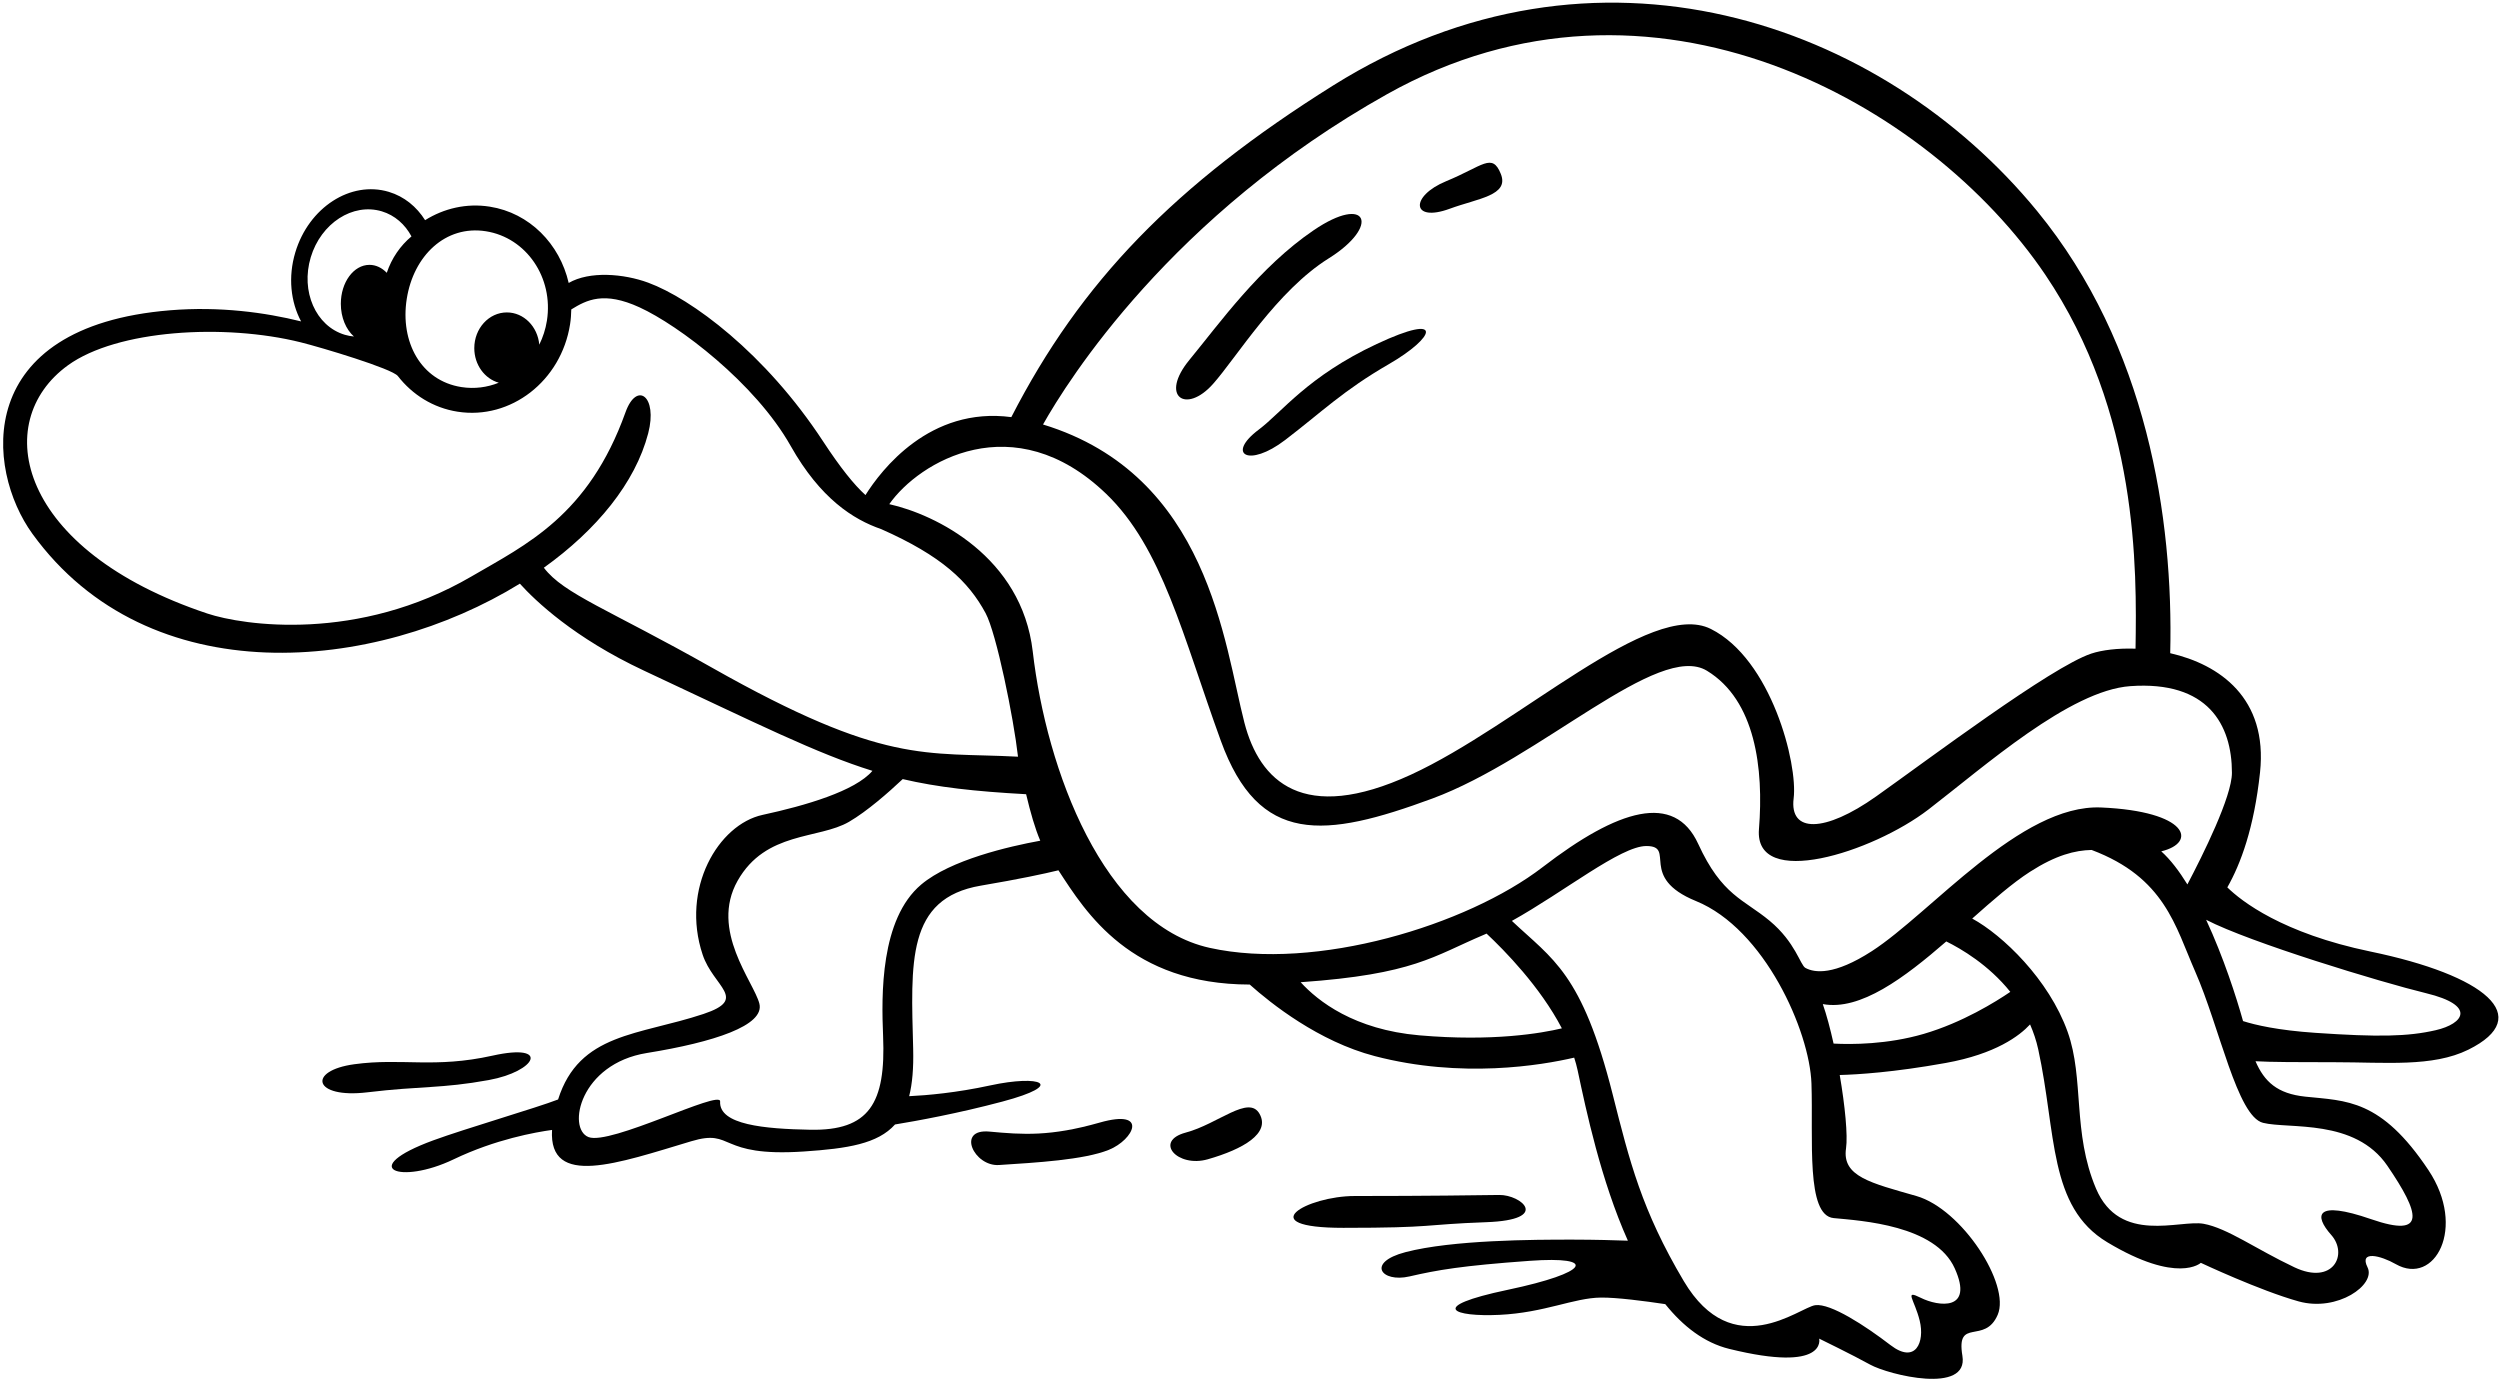 <?xml version="1.0" encoding="UTF-8"?>
<svg xmlns="http://www.w3.org/2000/svg" xmlns:xlink="http://www.w3.org/1999/xlink" width="513pt" height="283pt" viewBox="0 0 513 283" version="1.1">
<g id="surface1">
<path style=" stroke:none;fill-rule:nonzero;fill:rgb(0%,0%,0%);fill-opacity:1;" d="M 307.652 245.207 C 303.176 245.262 293.059 245.422 277.977 245.422 C 268.223 245.422 256.586 251.953 275.648 251.953 C 294.715 251.953 291.676 251.277 305.004 250.793 C 318.328 250.312 312.133 245.148 307.652 245.207 "/>
<path style=" stroke:none;fill-rule:nonzero;fill:rgb(0%,0%,0%);fill-opacity:1;" d="M 243.328 232.402 C 236.68 234.172 241.621 239.66 247.828 237.887 C 255.113 235.805 260.688 232.566 258.469 228.578 C 256.254 224.586 249.98 230.629 243.328 232.402 "/>
<path style=" stroke:none;fill-rule:nonzero;fill:rgb(0%,0%,0%);fill-opacity:1;" d="M 225.664 230.352 C 215.527 233.238 209.883 232.84 203.031 232.203 C 196.18 231.562 199.867 239.395 204.992 239.062 C 212.516 238.574 222.418 238.016 227.539 235.945 C 232.66 233.871 235.797 227.461 225.664 230.352 "/>
<path style=" stroke:none;fill-rule:nonzero;fill:rgb(0%,0%,0%);fill-opacity:1;" d="M 248.914 78.785 C 253.719 73.379 262.016 59.664 272.656 53.016 C 283.297 46.367 280.637 39.715 269.555 47.254 C 258.469 54.789 250.289 66.293 244.086 73.828 C 237.879 81.367 243.352 85.047 248.914 78.785 "/>
<path style=" stroke:none;fill-rule:nonzero;fill:rgb(0%,0%,0%);fill-opacity:1;" d="M 263.723 90.281 C 271.262 84.52 275.594 80.152 285.012 74.711 C 294.434 69.27 296.68 63.941 282.492 70.594 C 268.305 77.242 263.062 84.582 258.293 88.16 C 251.543 93.23 256.188 96.043 263.723 90.281 "/>
<path style=" stroke:none;fill-rule:nonzero;fill:rgb(0%,0%,0%);fill-opacity:1;" d="M 297.477 42.836 C 303.273 40.699 309.742 40.129 307.969 35.691 C 306.195 31.262 304.312 34.07 296.777 37.172 C 289.238 40.277 289.648 45.719 297.477 42.836 "/>
<path style=" stroke:none;fill-rule:nonzero;fill:rgb(0%,0%,0%);fill-opacity:1;" d="M 101.074 216.617 C 89.102 219.277 82.465 217.051 72.715 218.379 C 62.961 219.711 64.289 225.473 75.371 224.145 C 86.457 222.812 90.535 223.402 100.289 221.629 C 110.043 219.855 113.043 213.957 101.074 216.617 "/>
<path style=" stroke:none;fill-rule:nonzero;fill:rgb(0%,0%,0%);fill-opacity:1;" d="M 486.406 195.254 C 468.32 191.5 459.945 184.922 457.047 182.09 C 459.777 177.281 462.527 169.973 463.758 158.5 C 465.395 143.215 455.41 136.344 445.328 134.035 C 446.008 106.363 440.594 70.859 418.016 43.309 C 386.125 4.395 327.383 -16.188 273.543 17.551 C 240.984 37.953 221.785 57.824 207.523 85.594 C 190.773 83.371 180.801 96.484 177.594 101.586 C 175.258 99.484 172.395 95.902 168.914 90.59 C 157.012 72.41 141.824 61.254 133.008 58.004 C 127.988 56.156 120.996 55.574 116.695 58.062 C 114.859 50.066 108.672 43.691 100.496 42.406 C 95.746 41.656 91.109 42.754 87.23 45.18 C 85.492 42.422 82.953 40.32 79.793 39.371 C 71.957 37.016 63.367 42.57 60.602 51.773 C 59.074 56.855 59.652 61.98 61.789 65.953 C 54.395 64.113 45.074 62.84 34.918 63.668 C -5.645 66.98 -2.992 96.234 6.656 109.539 C 30.59 142.551 76.992 138.055 106.676 119.766 C 109.816 123.246 117.77 130.887 132.148 137.617 C 155.5 148.547 167.609 154.633 179.023 158.176 C 175.496 162.324 165.312 165.301 156.48 167.215 C 147.391 169.188 139.66 182.336 144.18 195.891 C 146.395 202.543 153.664 204.961 144.355 208.066 C 131.117 212.477 118.852 211.914 114.52 225.613 C 110.098 227.328 95.414 231.613 88.918 233.996 C 73.156 239.781 82.023 243.207 93.105 237.887 C 101.676 233.773 109.953 232.316 113.281 231.863 C 112.555 243.832 126.809 238.695 141.848 234.184 C 150.715 231.523 147.07 237.473 164.914 236.289 C 173.965 235.688 180.109 234.703 183.66 230.742 C 188.09 230.016 196.566 228.48 205.684 226.047 C 218.984 222.504 213.414 220.508 203.219 222.723 C 196.242 224.238 190.23 224.762 186.559 224.938 C 187.211 222.367 187.48 219.195 187.383 215.246 C 186.938 197.516 185.945 184.34 201.262 181.734 C 209.316 180.367 214.277 179.297 217.191 178.586 C 222.855 187.312 232.02 201.996 256.449 202.031 C 260.793 205.914 270.578 213.703 282.098 216.711 C 299.93 221.367 316.277 218.598 323.023 217.027 C 323.301 217.891 323.543 218.762 323.73 219.633 C 325.465 227.801 328.504 242.211 334.043 254.59 C 331.387 254.492 327.371 254.379 322.809 254.371 C 314.652 254.359 298.008 254.434 288.418 256.938 C 280.266 259.066 283.453 263.258 289.215 261.926 C 294.98 260.598 299.883 259.73 313.887 258.723 C 327.891 257.715 326.258 261.117 309.41 264.664 C 292.562 268.211 298.371 270.25 307.68 269.809 C 316.988 269.363 322.93 266.316 328.516 266.262 C 331.746 266.227 337.461 266.973 341.711 267.609 C 345.367 272.156 349.691 275.52 354.828 276.789 C 375.066 281.777 373.293 274.684 373.293 274.684 C 373.293 274.684 380.246 278.074 383.746 280.016 C 387.551 282.125 404.016 286.188 402.684 278.207 C 401.355 270.23 407.27 275.996 409.93 269.789 C 412.59 263.582 402.582 248.102 393.242 245.422 C 383.906 242.742 377.949 241.43 378.805 235.648 C 379.191 233.008 378.598 226.914 377.512 220.59 C 381.098 220.5 388.535 220.055 399.262 218.121 C 409.531 216.27 414.422 212.539 416.57 210.211 C 417.266 211.801 417.844 213.496 418.246 215.328 C 422 232.535 420.297 247.633 432.402 254.902 C 446.887 263.602 451.609 259.133 451.609 259.133 C 451.609 259.133 463.703 264.828 471.684 267.047 C 479.664 269.262 487.594 263.605 485.82 260.059 C 484.047 256.512 488.516 257.629 491.617 259.402 C 499.57 263.945 506.223 251.965 498.312 240.102 C 488.562 225.473 481.469 225.918 473.043 225.031 C 467.289 224.426 464.641 221.953 462.828 217.766 C 465.898 217.949 471.703 217.969 479.219 217.969 C 489.418 217.969 499.191 219.008 506.496 215.398 C 520.27 208.594 509.906 200.129 486.406 195.254 Z M 284.629 19.324 C 338.941 -11.109 396 21.316 419.688 56.363 C 438.859 84.734 438.469 116.879 438.211 133.109 C 434.574 132.984 431.328 133.387 429.133 134.117 C 420.883 136.867 395.637 155.883 384.996 163.418 C 374.355 170.953 367.168 170.922 368.055 163.828 C 368.941 156.734 363.473 135.266 351.062 129.059 C 338.648 122.852 311.672 148.777 289.504 158.973 C 267.336 169.172 258.461 160.281 255.355 148.309 C 251.188 132.238 248.074 97.5 214.027 87.105 C 219.078 78.141 240.336 44.141 284.629 19.324 Z M 99.703 47.453 C 108.008 48.762 113.617 56.977 112.227 65.805 C 111.949 67.57 111.406 69.219 110.66 70.727 C 110.332 67.016 107.48 64.109 104.008 64.109 C 100.316 64.109 97.324 67.395 97.324 71.441 C 97.324 74.859 99.461 77.723 102.348 78.535 C 99.969 79.492 97.344 79.848 94.672 79.426 C 86.363 78.121 82.074 70.156 83.465 61.328 C 84.852 52.5 91.395 46.145 99.703 47.453 Z M 63.766 52.793 C 65.867 45.801 72.398 41.578 78.352 43.367 C 81.023 44.172 83.117 46.051 84.434 48.508 C 82.156 50.41 80.371 52.977 79.367 55.98 C 78.383 54.961 77.152 54.348 75.816 54.348 C 72.57 54.348 69.938 57.926 69.938 62.34 C 69.938 65.156 71.012 67.625 72.625 69.051 C 71.996 68.988 71.367 68.883 70.742 68.695 C 64.789 66.906 61.664 59.789 63.766 52.793 Z M 146.121 137.016 C 124.816 124.977 115.719 121.926 111.598 116.496 C 122.434 108.738 130.359 99.078 133.008 88.926 C 135.004 81.277 130.66 78.16 128.352 84.605 C 120.746 105.824 107.973 111.738 96.73 118.297 C 73.473 131.863 49.887 128.344 42.551 125.898 C 3.641 112.93 -2.168 86.605 13.961 74.945 C 24.027 67.672 46.012 66.34 61.699 70.242 C 66.008 71.316 80.461 75.648 81.637 77.16 C 84.605 80.98 88.863 83.688 93.879 84.477 C 104.809 86.195 115.152 78.172 116.977 66.551 C 117.141 65.523 117.203 64.504 117.227 63.496 C 120.391 61.547 123.906 59.707 131.246 63.074 C 139.227 66.73 154.938 78.547 162.254 91.516 C 168.332 102.289 175.078 106.598 180.832 108.578 C 193.246 114.074 198.746 119.324 202.246 125.824 C 204.465 129.938 207.996 147.324 208.895 155.273 C 189.766 154.27 181.605 157.074 146.121 137.016 Z M 189.043 181.5 C 180.617 188.594 180.859 204.195 181.211 212.59 C 181.793 226.438 178.355 232.055 166.246 231.824 C 156.914 231.645 147.496 230.824 147.77 226.016 C 147.91 223.512 125.184 235.098 120.746 233.324 C 116.316 231.551 119.004 218.289 132.746 216.074 C 146.492 213.855 156.961 210.43 155.824 205.945 C 154.688 201.457 145.598 190.926 151.359 180.73 C 157.125 170.531 168.008 172.254 174.219 168.637 C 177.961 166.457 182.34 162.598 185.238 159.871 C 192.371 161.539 199.977 162.395 210.559 162.973 C 211.441 166.699 212.395 170.027 213.461 172.512 C 207.074 173.676 195.055 176.438 189.043 181.5 Z M 248.242 194.504 C 226.445 189.684 214.742 158.031 211.918 133.676 C 209.664 114.238 191.996 105.574 182.48 103.453 C 188.582 94.738 208.016 83.09 226.992 101.34 C 238.52 112.422 242.711 130.508 250.512 152.004 C 258.312 173.496 271.746 172.051 293.938 163.852 C 316.129 155.648 340.312 131.59 350.262 137.637 C 360.211 143.684 361.941 157.691 360.938 170.145 C 359.934 182.602 384.199 174.969 395.727 166.102 C 407.254 157.234 424.719 141.684 437.133 140.797 C 453.047 139.66 457.992 148.688 457.992 158.586 C 457.992 163.457 452.039 175.426 448.852 181.484 C 447.172 178.758 445.379 176.395 443.492 174.695 C 450.934 172.91 449.039 166.469 431.152 165.695 C 414.617 164.984 396.227 187.344 384.109 195.172 C 376.375 200.168 372.363 199.648 370.473 198.617 C 369.406 198.035 368.453 193.383 363.133 188.949 C 357.812 184.516 353.344 183.801 348.469 173.16 C 343.59 162.52 332.066 166 316.547 177.938 C 301.027 189.875 269.996 199.316 248.242 194.504 Z M 291.25 212.449 C 277.895 211.289 270.445 205.445 266.895 201.551 C 290.203 199.918 294.09 196.215 304.578 191.781 C 304.73 191.715 304.887 191.645 305.043 191.574 C 308.711 195.008 316.031 202.465 320.496 211.016 C 316.305 212.016 306.32 213.762 291.25 212.449 Z M 401.113 260.273 C 405.105 269.141 397.699 268.09 394.152 266.316 C 390.605 264.543 392.863 266.664 393.926 271.02 C 394.992 275.375 393.109 279.996 387.922 276.012 C 382.738 272.031 375.629 267.402 372.496 267.824 C 369.23 268.262 355.617 279.914 345.508 262.875 C 336.871 248.316 334.406 238.352 330.918 224.551 C 324.617 199.617 318.629 196.891 310.238 188.969 C 320.965 183.008 332.566 173.605 337.828 173.605 C 344.035 173.605 336.051 180.023 348.02 184.898 C 362.078 190.625 371.344 211.578 371.711 222.332 C 372.098 233.824 370.535 249.402 376.27 249.953 C 382.012 250.5 397.125 251.406 401.113 260.273 Z M 394.73 212.16 C 387.266 214.336 379.953 214.34 376.25 214.145 C 375.57 211.098 374.816 208.258 374.039 206.039 C 381.734 207.457 390.77 200.652 399.379 193.184 C 402.406 194.676 408.066 197.98 412.516 203.531 C 409.551 205.551 402.68 209.84 394.73 212.16 Z M 464.379 230.406 C 469.695 231.734 483.238 229.465 489.891 239.219 C 496.539 248.969 498.074 254.164 486.547 250.172 C 475.02 246.184 474.816 249.414 478.363 253.402 C 481.91 257.395 478.746 263.793 470.828 260.055 C 462.906 256.312 457.059 252.012 452.18 251.121 C 447.305 250.238 434.973 255.414 430.098 243.887 C 425.219 232.359 427.723 221.379 424.277 211.73 C 420.43 200.961 410.914 191.867 404.699 188.488 C 408.926 184.734 412.949 181.211 416.539 178.902 C 421.926 175.441 425.809 174.488 429.199 174.41 C 444.246 180.074 446.379 190.098 450.434 199.316 C 455.488 210.809 459.059 229.074 464.379 230.406 Z M 499.816 211.395 C 494.051 212.723 488 212.816 475.145 211.941 C 467.371 211.414 462.734 210.312 460.273 209.527 C 458.926 204.684 456.242 196.348 452.695 188.738 C 461.676 193.398 488.512 201.539 497.848 203.809 C 508.199 206.324 505.578 210.062 499.816 211.395 "/>
</g>
</svg>
